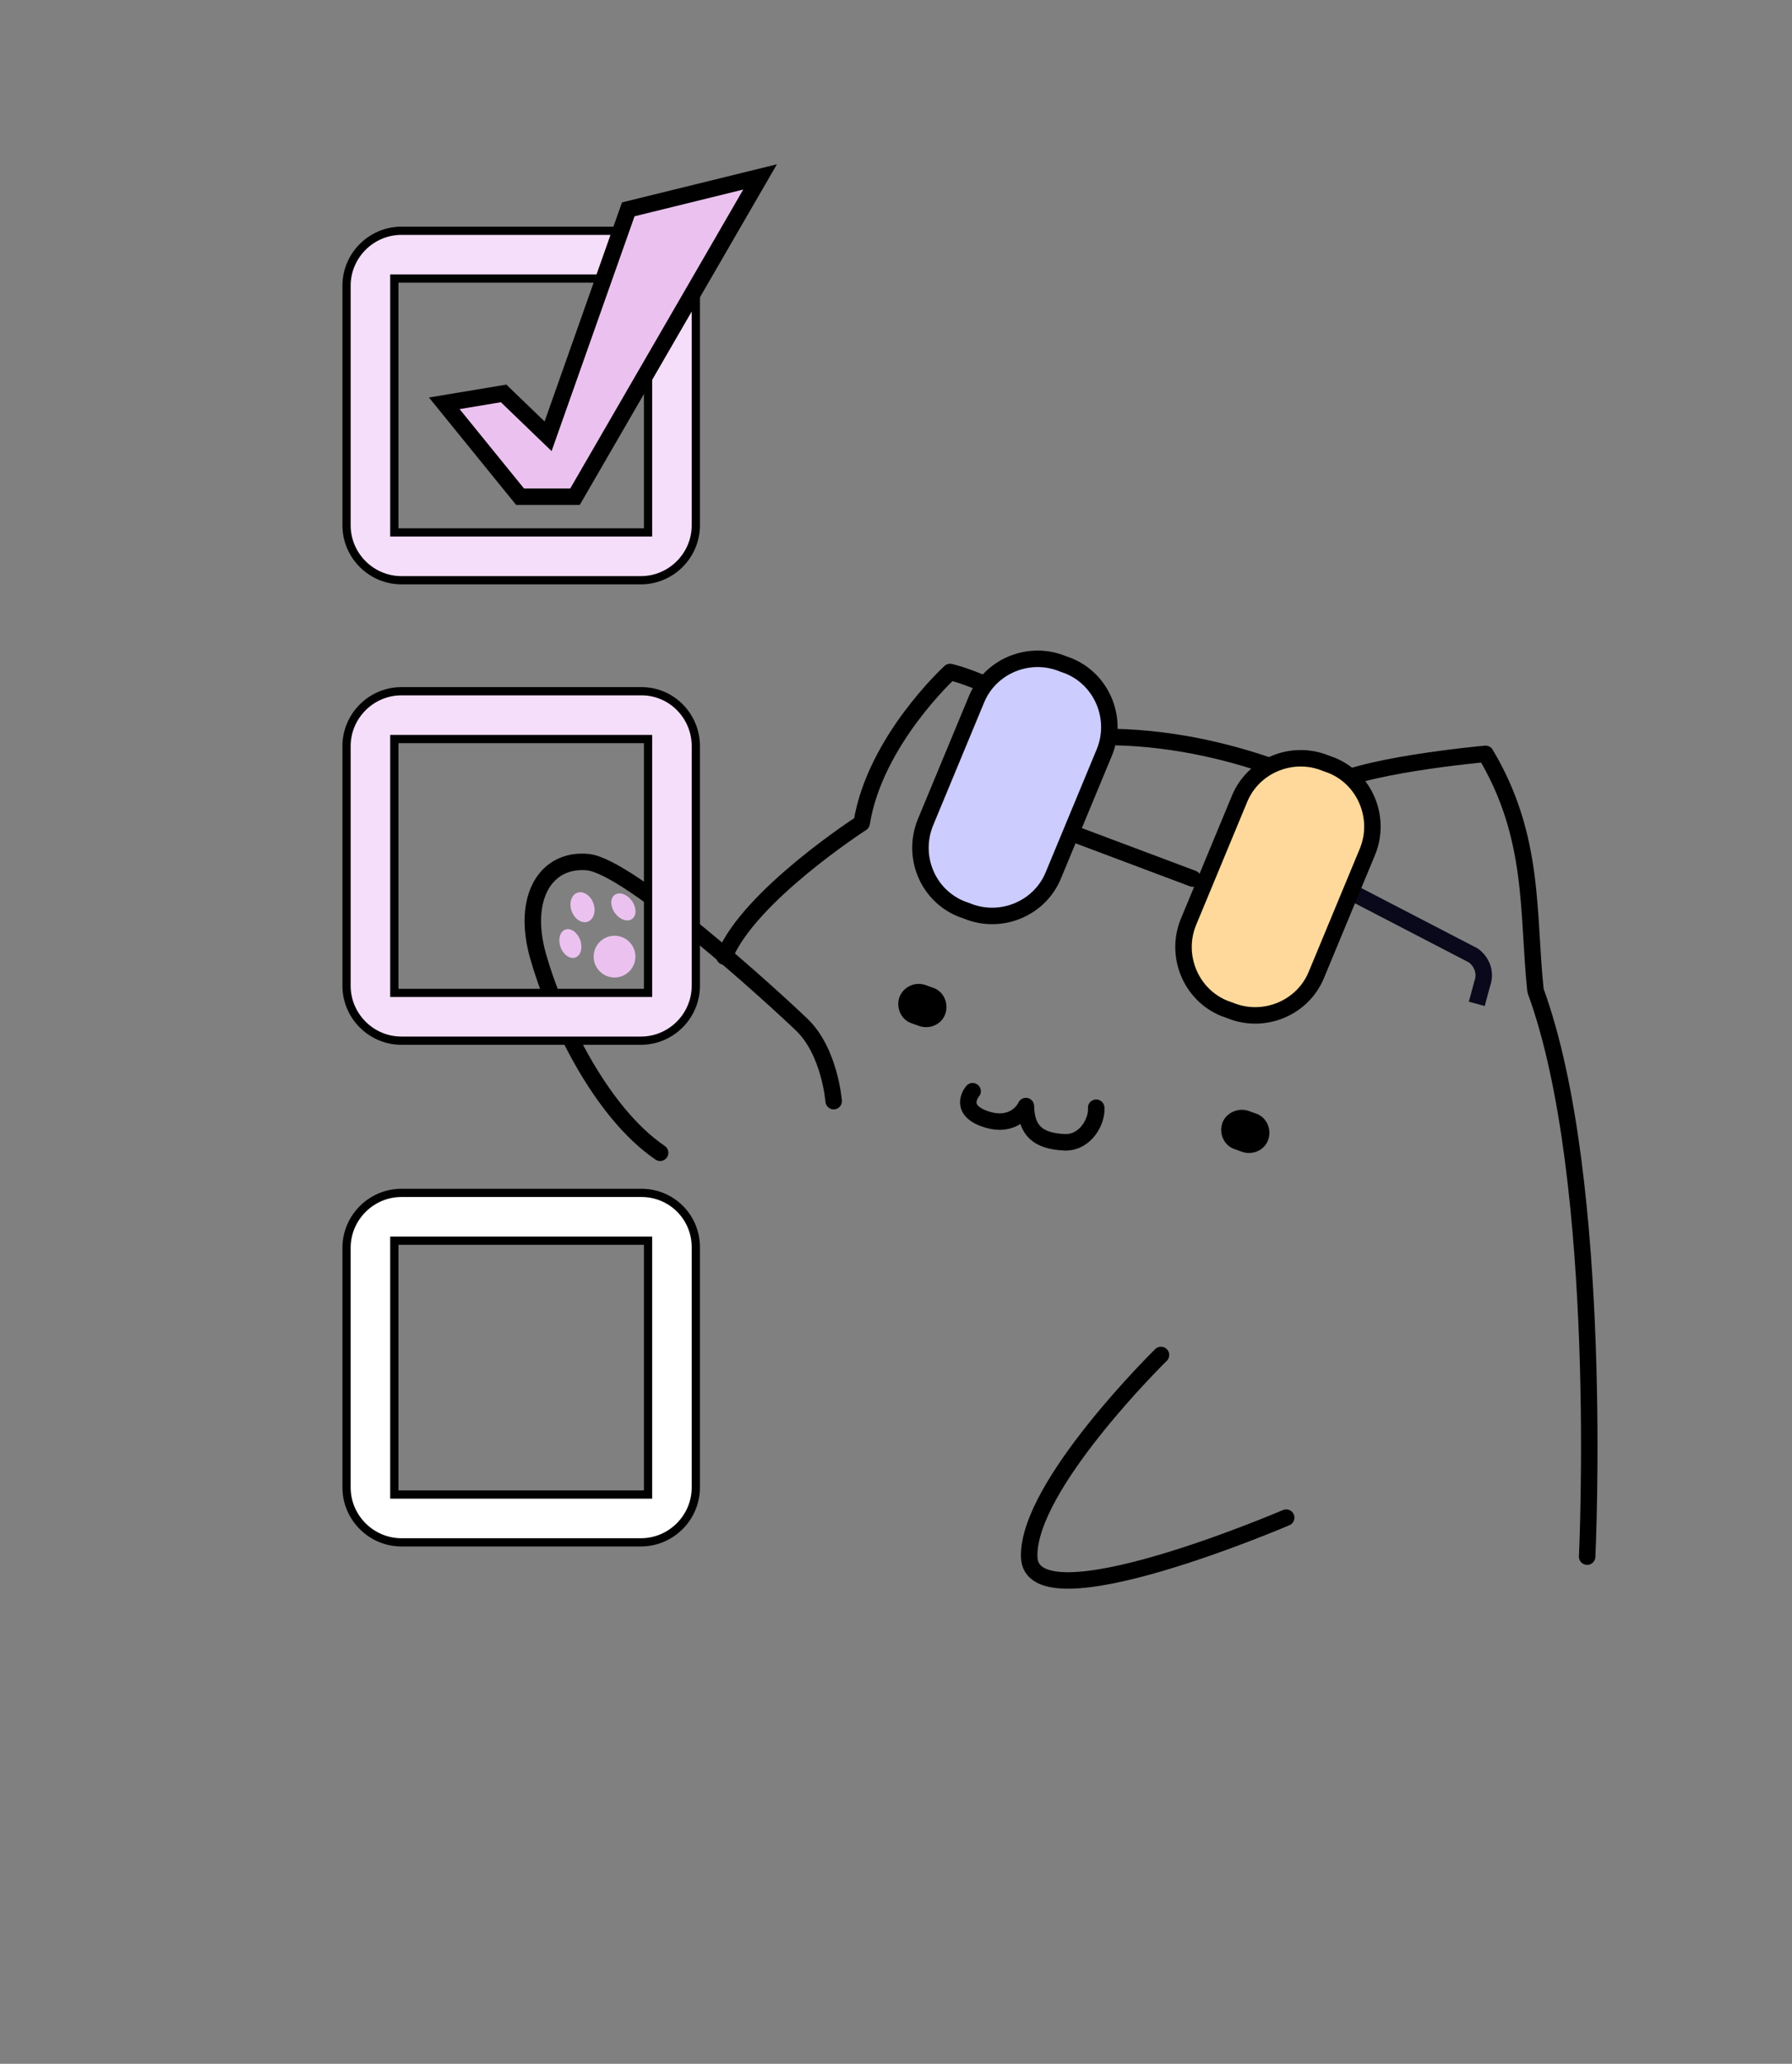 <?xml version="1.0" encoding="utf-8"?>
<!-- Generator: Adobe Illustrator 27.3.1, SVG Export Plug-In . SVG Version: 6.00 Build 0)  -->
<svg version="1.1" xmlns="http://www.w3.org/2000/svg" xmlns:xlink="http://www.w3.org/1999/xlink" x="0px" y="0px"
	 viewBox="0 0 326.3 375.6" style="enable-background:new 0 0 326.3 375.6;" xml:space="preserve">
<rect x="0" y="0" width="326.3" height="375.6" fill="#808080" stroke="none"/>
<style type="text/css">
	.st0{fill:none;stroke:#000000;stroke-miterlimit:10;}
	.st1{fill:none;stroke:#000000;stroke-width:1.498;stroke-miterlimit:10;}
	.st2{fill:#FFFFFF;}
	.st3{opacity:0.43;}
	.st4{fill:#C1C3D3;}
	.st5{fill:none;stroke:#000000;stroke-width:3;stroke-linecap:round;stroke-linejoin:round;stroke-miterlimit:10;}
	.st6{fill:#FDFFFD;}
	.st7{fill:#CCCCFF;}
	.st8{fill:#FFD99B;}
	.st9{fill:#FFC46B;}
	.st10{clip-path:url(#SVGID_00000022561125571313399400000013021818850646765461_);fill:#FFFFFF;}
	.st11{clip-path:url(#SVGID_00000022561125571313399400000013021818850646765461_);}
	.st12{fill:none;stroke:#000000;stroke-linecap:round;stroke-linejoin:round;stroke-miterlimit:10;}
	.st13{fill:none;stroke:#000000;stroke-width:2;stroke-linecap:round;stroke-linejoin:round;stroke-miterlimit:10;}
	.st14{fill:#C0C4D1;}
	.st15{clip-path:url(#SVGID_00000078750437994710699500000015152590557074708387_);fill:#FFFFFF;}
	.st16{clip-path:url(#SVGID_00000078750437994710699500000015152590557074708387_);}
	.st17{fill:#D9DAE8;}
	.st18{fill:#EBC2EF;}
	.st19{fill:none;stroke:#09091B;stroke-width:2;stroke-miterlimit:10;}
	.st20{clip-path:url(#SVGID_00000054267791308204272300000007422026184828545471_);fill:#FFFFFF;}
	.st21{clip-path:url(#SVGID_00000054267791308204272300000007422026184828545471_);}
	.st22{clip-path:url(#SVGID_00000091719924419857631790000012325108175236475300_);fill:#FFFFFF;}
	.st23{clip-path:url(#SVGID_00000091719924419857631790000012325108175236475300_);}
	.st24{fill:#FFFFFF;stroke:#000000;stroke-linecap:round;stroke-linejoin:round;stroke-miterlimit:10;}
	.st25{clip-path:url(#SVGID_00000011727974191477082780000013548074694624692375_);fill:#FFFFFF;}
	.st26{clip-path:url(#SVGID_00000011727974191477082780000013548074694624692375_);}
	.st27{fill:none;stroke:#000000;stroke-width:2;stroke-miterlimit:10;}
	.st28{clip-path:url(#SVGID_00000092433719459809608450000001001257007934584974_);fill:#FFFFFF;}
	.st29{clip-path:url(#SVGID_00000092433719459809608450000001001257007934584974_);}
	.st30{clip-path:url(#SVGID_00000016782618662564118660000007161168653180840625_);fill:#FFFFFF;}
	.st31{clip-path:url(#SVGID_00000016782618662564118660000007161168653180840625_);}
	.st32{clip-path:url(#SVGID_00000101069910554985913040000001371976163883052696_);fill:#FFFFFF;}
	.st33{clip-path:url(#SVGID_00000101069910554985913040000001371976163883052696_);}
	.st34{fill:#D9DAE8;stroke:#D9DAE8;stroke-miterlimit:10;}
	.st35{clip-path:url(#SVGID_00000132065936744909882660000014397225604242642092_);fill:#FFFFFF;}
	.st36{clip-path:url(#SVGID_00000132065936744909882660000014397225604242642092_);}
	.st37{clip-path:url(#SVGID_00000106845348966375733530000010005590817925761162_);fill:#FFFFFF;}
	.st38{clip-path:url(#SVGID_00000106845348966375733530000010005590817925761162_);}
	.st39{fill:none;}
	.st40{fill:#09091B;}
	.st41{clip-path:url(#SVGID_00000173851933528931318650000016202199127088597659_);fill:#FFFFFF;}
	.st42{clip-path:url(#SVGID_00000173851933528931318650000016202199127088597659_);}
	.st43{clip-path:url(#SVGID_00000108274804909538731350000000830845899761313689_);fill:#FFFFFF;}
	.st44{clip-path:url(#SVGID_00000108274804909538731350000000830845899761313689_);}
	.st45{clip-path:url(#SVGID_00000021823863283743064360000007809955773891333795_);fill:#FFFFFF;}
	.st46{clip-path:url(#SVGID_00000021823863283743064360000007809955773891333795_);}
	.st47{fill:#00931F;}
	.st48{fill:#D0D3BC;}
	.st49{fill:#EAEFB9;}
	.st50{fill:none;stroke:#000000;stroke-width:3;stroke-miterlimit:10;}
	.st51{fill:none;stroke:#000000;stroke-width:1.5;stroke-miterlimit:10;}
	.st52{clip-path:url(#SVGID_00000023977107448294646770000014619518158922806405_);}
	
		.st53{clip-path:url(#SVGID_00000000930192340094749310000011973157647631831186_);fill:none;stroke:#000000;stroke-width:1.5;stroke-miterlimit:10;}
	
		.st54{clip-path:url(#SVGID_00000000930192340094749310000011973157647631831186_);fill:none;stroke:#000000;stroke-width:1.5;stroke-linecap:round;stroke-linejoin:round;stroke-miterlimit:10;}
	.st55{clip-path:url(#SVGID_00000085971655343294252430000015858854392178092457_);}
	.st56{fill:#FFFFFF;stroke:#000000;stroke-width:3;stroke-miterlimit:10;}
	.st57{clip-path:url(#SVGID_00000018940187432610114080000005249322285370551436_);fill:#C0C4D1;}
	.st58{fill:#C0C4D1;stroke:#000000;stroke-width:3;stroke-miterlimit:10;}
	.st59{fill:#C0C4D1;stroke:#000000;stroke-width:1.5;stroke-miterlimit:10;}
	.st60{fill:none;stroke:#09091B;stroke-width:2.997;stroke-miterlimit:10;}
	.st61{clip-path:url(#SVGID_00000088854784570006541920000004059029893682003857_);}
	
		.st62{clip-path:url(#SVGID_00000127730884981683708350000010199982697486722184_);fill:none;stroke:#000000;stroke-width:1.5;stroke-miterlimit:10;}
	
		.st63{clip-path:url(#SVGID_00000127730884981683708350000010199982697486722184_);fill:none;stroke:#000000;stroke-width:1.5;stroke-linecap:round;stroke-linejoin:round;stroke-miterlimit:10;}
	.st64{clip-path:url(#SVGID_00000063619849379175683340000017480201965879798667_);}
	.st65{clip-path:url(#SVGID_00000125589376659748406520000014410406746614416313_);fill:#C0C4D1;}
	.st66{fill:#C3C5D8;stroke:#000000;stroke-width:1.5;stroke-miterlimit:10;}
	.st67{fill:#D9DAE8;stroke:#000000;stroke-width:1.5;stroke-miterlimit:10;}
	.st68{fill:#FFFFFF;stroke:#000000;stroke-width:1.5;stroke-miterlimit:10;}
	.st69{fill:#F5DEF9;stroke:#000000;stroke-width:1.5;stroke-miterlimit:10;}
	.st70{fill:#EBC2EF;stroke:#000000;stroke-width:3;stroke-miterlimit:10;}
	.st71{fill:#F5DEF9;}
	.st72{fill:#C3C5D8;}
	.st73{fill:none;stroke:#FFFFFF;stroke-width:1.5;stroke-miterlimit:10;}
	
		.st74{clip-path:url(#SVGID_00000138549097748457387510000008184551133544703872_);fill:#FFFFFF;stroke:#000000;stroke-width:1.5;stroke-miterlimit:10;}
	
		.st75{clip-path:url(#SVGID_00000138549097748457387510000008184551133544703872_);fill:none;stroke:#000000;stroke-width:3;stroke-linecap:round;stroke-linejoin:round;stroke-miterlimit:10;}
	.st76{clip-path:url(#SVGID_00000138549097748457387510000008184551133544703872_);fill:#D9DAE8;}
	.st77{clip-path:url(#SVGID_00000138549097748457387510000008184551133544703872_);fill:#C3C5D8;}
	.st78{clip-path:url(#SVGID_00000138549097748457387510000008184551133544703872_);}
	
		.st79{clip-path:url(#SVGID_00000138549097748457387510000008184551133544703872_);fill:#C3C5D8;stroke:#000000;stroke-width:1.5;stroke-miterlimit:10;}
	
		.st80{clip-path:url(#SVGID_00000138549097748457387510000008184551133544703872_);fill:#D9DAE8;stroke:#000000;stroke-width:1.5;stroke-miterlimit:10;}
	
		.st81{clip-path:url(#SVGID_00000138549097748457387510000008184551133544703872_);fill:none;stroke:#000000;stroke-width:1.5;stroke-miterlimit:10;}
	.st82{fill:none;stroke:#FFFFFF;stroke-width:3;stroke-linecap:round;stroke-linejoin:round;stroke-miterlimit:10;}
	
		.st83{clip-path:url(#SVGID_00000182521860158774621400000016039595181410982839_);fill:#FFFFFF;stroke:#000000;stroke-width:1.5;stroke-miterlimit:10;}
	
		.st84{clip-path:url(#SVGID_00000182521860158774621400000016039595181410982839_);fill:none;stroke:#000000;stroke-width:3;stroke-linecap:round;stroke-linejoin:round;stroke-miterlimit:10;}
	
		.st85{clip-path:url(#SVGID_00000182521860158774621400000016039595181410982839_);fill:#D9DAE8;stroke:#000000;stroke-width:1.5;stroke-miterlimit:10;}
	
		.st86{clip-path:url(#SVGID_00000182521860158774621400000016039595181410982839_);fill:#C3C5D8;stroke:#000000;stroke-width:1.5;stroke-miterlimit:10;}
	
		.st87{clip-path:url(#SVGID_00000182521860158774621400000016039595181410982839_);fill:none;stroke:#000000;stroke-width:1.5;stroke-miterlimit:10;}
	.st88{fill:#FFD99B;stroke:#000000;stroke-width:1.5;stroke-linecap:round;stroke-linejoin:round;stroke-miterlimit:10;}
	.st89{fill:#FFFFFF;stroke:#000000;stroke-width:1.5;stroke-linecap:round;stroke-linejoin:round;stroke-miterlimit:10;}
	.st90{fill:#EBC2EF;stroke:#000000;stroke-width:1.5;stroke-linecap:round;stroke-linejoin:round;stroke-miterlimit:10;}
	.st91{fill:#CCCCFF;stroke:#000000;stroke-width:1.5;stroke-linecap:round;stroke-linejoin:round;stroke-miterlimit:10;}
	.st92{fill:none;stroke:#000000;stroke-width:1.5;stroke-linecap:round;stroke-linejoin:round;stroke-miterlimit:10;}
	.st93{fill:#FFFFFF;stroke:#000000;stroke-width:3;stroke-linecap:round;stroke-linejoin:round;stroke-miterlimit:10;}
	.st94{opacity:0.23;}
	.st95{opacity:0.5;}
	.st96{opacity:0.29;}
</style>
<g id="фото">
</g>
<g id="ТЗ">
</g>
<g id="мокап">
</g>
<g id="илл">
	<g>
		<path class="st5" d="M289,283.3c0,0,3.3-68.4-9.4-103c-1.5-14,0-27.9-9.1-43.1c0,0-24.5,2.2-29.3,6.4c0,0-20.6-11-45.2-9.3
			c-14.2-10.2-23-12-23-12s-13.7,12.5-16.1,27.5c0,0-20.5,13.2-25,24.3"/>
		<path class="st5" d="M151.8,200.4c0,0-0.7-9-5.8-13.9s-31.4-28.9-39-29.6c-7.5-0.7-12.1,6.3-9,17.2s11.2,28.2,22.2,35.7"/>
		<path class="st5" d="M211.4,246.6c0,0-24.3,23.8-24,36.7c0.2,12.9,46.8-7.1,46.8-7.1"/>
		<path class="st5" d="M177.1,198.6c0,0-2.7,3.1,1.9,4.9s7.1-0.7,7.8-2.2c0.1,4.4,2.1,6.4,7.2,6.6c3.8,0,5.8-4,5.6-6.3"/>
		<g>
			<path class="st8" d="M222.9,183.5l1.1,0.4c6.1,2.5,13.2-0.4,15.7-6.5l9.3-22.4c2.5-6.1-0.4-13.2-6.5-15.7l-1.1-0.4
				c-6.1-2.5-13.2,0.4-15.7,6.5l-9.3,22.4C213.9,173.9,216.8,181,222.9,183.5z"/>
			<path class="st7" d="M175,165.4l1.1,0.4c6.1,2.5,13.2-0.4,15.7-6.5l9.3-22.4c2.5-6.1-0.4-13.2-6.5-15.7l-1.1-0.4
				c-6.1-2.5-13.2,0.4-15.7,6.5l-9.3,22.4C166,155.9,168.9,162.9,175,165.4z"/>
			<line class="st5" x1="217.2" y1="159.9" x2="195.1" y2="151.6"/>
			<path class="st60" d="M246.9,162.8l21.4,11.1c1.6,1.2,2.3,3.2,1.6,5.1l-1,3.7"/>
			<path class="st5" d="M222.9,183.5l1.1,0.4c6.1,2.5,13.2-0.4,15.7-6.5l9.3-22.4c2.5-6.1-0.4-13.2-6.5-15.7l-1.1-0.4
				c-6.1-2.5-13.2,0.4-15.7,6.5l-9.3,22.4C213.9,173.9,216.8,181,222.9,183.5z"/>
			<path class="st5" d="M175,165.4l1.1,0.4c6.1,2.5,13.2-0.4,15.7-6.5l9.3-22.4c2.5-6.1-0.4-13.2-6.5-15.7l-1.1-0.4
				c-6.1-2.5-13.2,0.4-15.7,6.5l-9.3,22.4C166,155.9,168.9,162.9,175,165.4z"/>
		</g>
		<g>
			<path d="M168.6,179.3l1.4,0.5c1.9,0.7,2.8,2.9,2.1,4.8v0c-0.7,1.9-2.9,2.8-4.8,2.1l-1.4-0.5c-1.9-0.7-2.8-2.9-2.1-4.8v0
				C164.6,179.5,166.7,178.6,168.6,179.3z"/>
			<path d="M227.4,202.2l1.4,0.5c1.9,0.7,2.8,2.9,2.1,4.8v0c-0.7,1.9-2.9,2.8-4.8,2.1l-1.4-0.5c-1.9-0.7-2.8-2.9-2.1-4.8v0
				C223.3,202.5,225.5,201.5,227.4,202.2z"/>
		</g>
		<g>
			<circle class="st18" cx="111.9" cy="174.1" r="3.8"/>
			<ellipse transform="matrix(0.94 -0.341 0.341 0.94 -52.358 45.751)" class="st18" cx="103.9" cy="171.7" rx="1.9" ry="2.7"/>
			<ellipse transform="matrix(0.94 -0.341 0.341 0.94 -49.963 46.095)" class="st18" cx="106.1" cy="165.1" rx="2.1" ry="2.8"/>
			<ellipse transform="matrix(0.812 -0.584 0.584 0.812 -75.012 97.358)" class="st18" cx="113.5" cy="165" rx="1.9" ry="2.7"/>
		</g>
		<path class="st69" d="M116.8,125.8H73.1c-5.5,0-10,4.5-10,10v43.6c0,5.5,4.5,10,10,10h43.6c5.5,0,10-4.5,10-10v-43.6
			C126.7,130.3,122.3,125.8,116.8,125.8z M118,180.7H71.8v-46.2H118V180.7z"/>
		<path class="st68" d="M116.8,217.1H73.1c-5.5,0-10,4.5-10,10v43.6c0,5.5,4.5,10,10,10h43.6c5.5,0,10-4.5,10-10V227
			C126.7,221.5,122.3,217.1,116.8,217.1z M118,272H71.8v-46.2H118V272z"/>
		<path class="st69" d="M116.8,42H73.1c-5.5,0-10,4.5-10,10v43.6c0,5.5,4.5,10,10,10h43.6c5.5,0,10-4.5,10-10V52
			C126.7,46.5,122.3,42,116.8,42z M118,96.9H71.8V50.7H118V96.9z"/>
		<polygon class="st70" points="80.9,73.4 91.7,71.6 99.8,79.4 114.4,38.1 138.4,32.2 104.7,90.4 94.7,90.4 		"/>
	</g>
	<g>
		<defs>
			<path id="SVGID_00000004530113513143831020000017323864435773615744_" d="M82,0l244.3,0v375.6H82c-45.3,0-82-36.7-82-82V82
				C0,36.7,36.7,0,82,0z"/>
		</defs>
		<clipPath id="SVGID_00000143610736145805282140000015910933304655696267_">
			<use xlink:href="#SVGID_00000004530113513143831020000017323864435773615744_"  style="overflow:visible;"/>
		</clipPath>
	</g>
</g>
<g id="РЕФ">
</g>
</svg>
